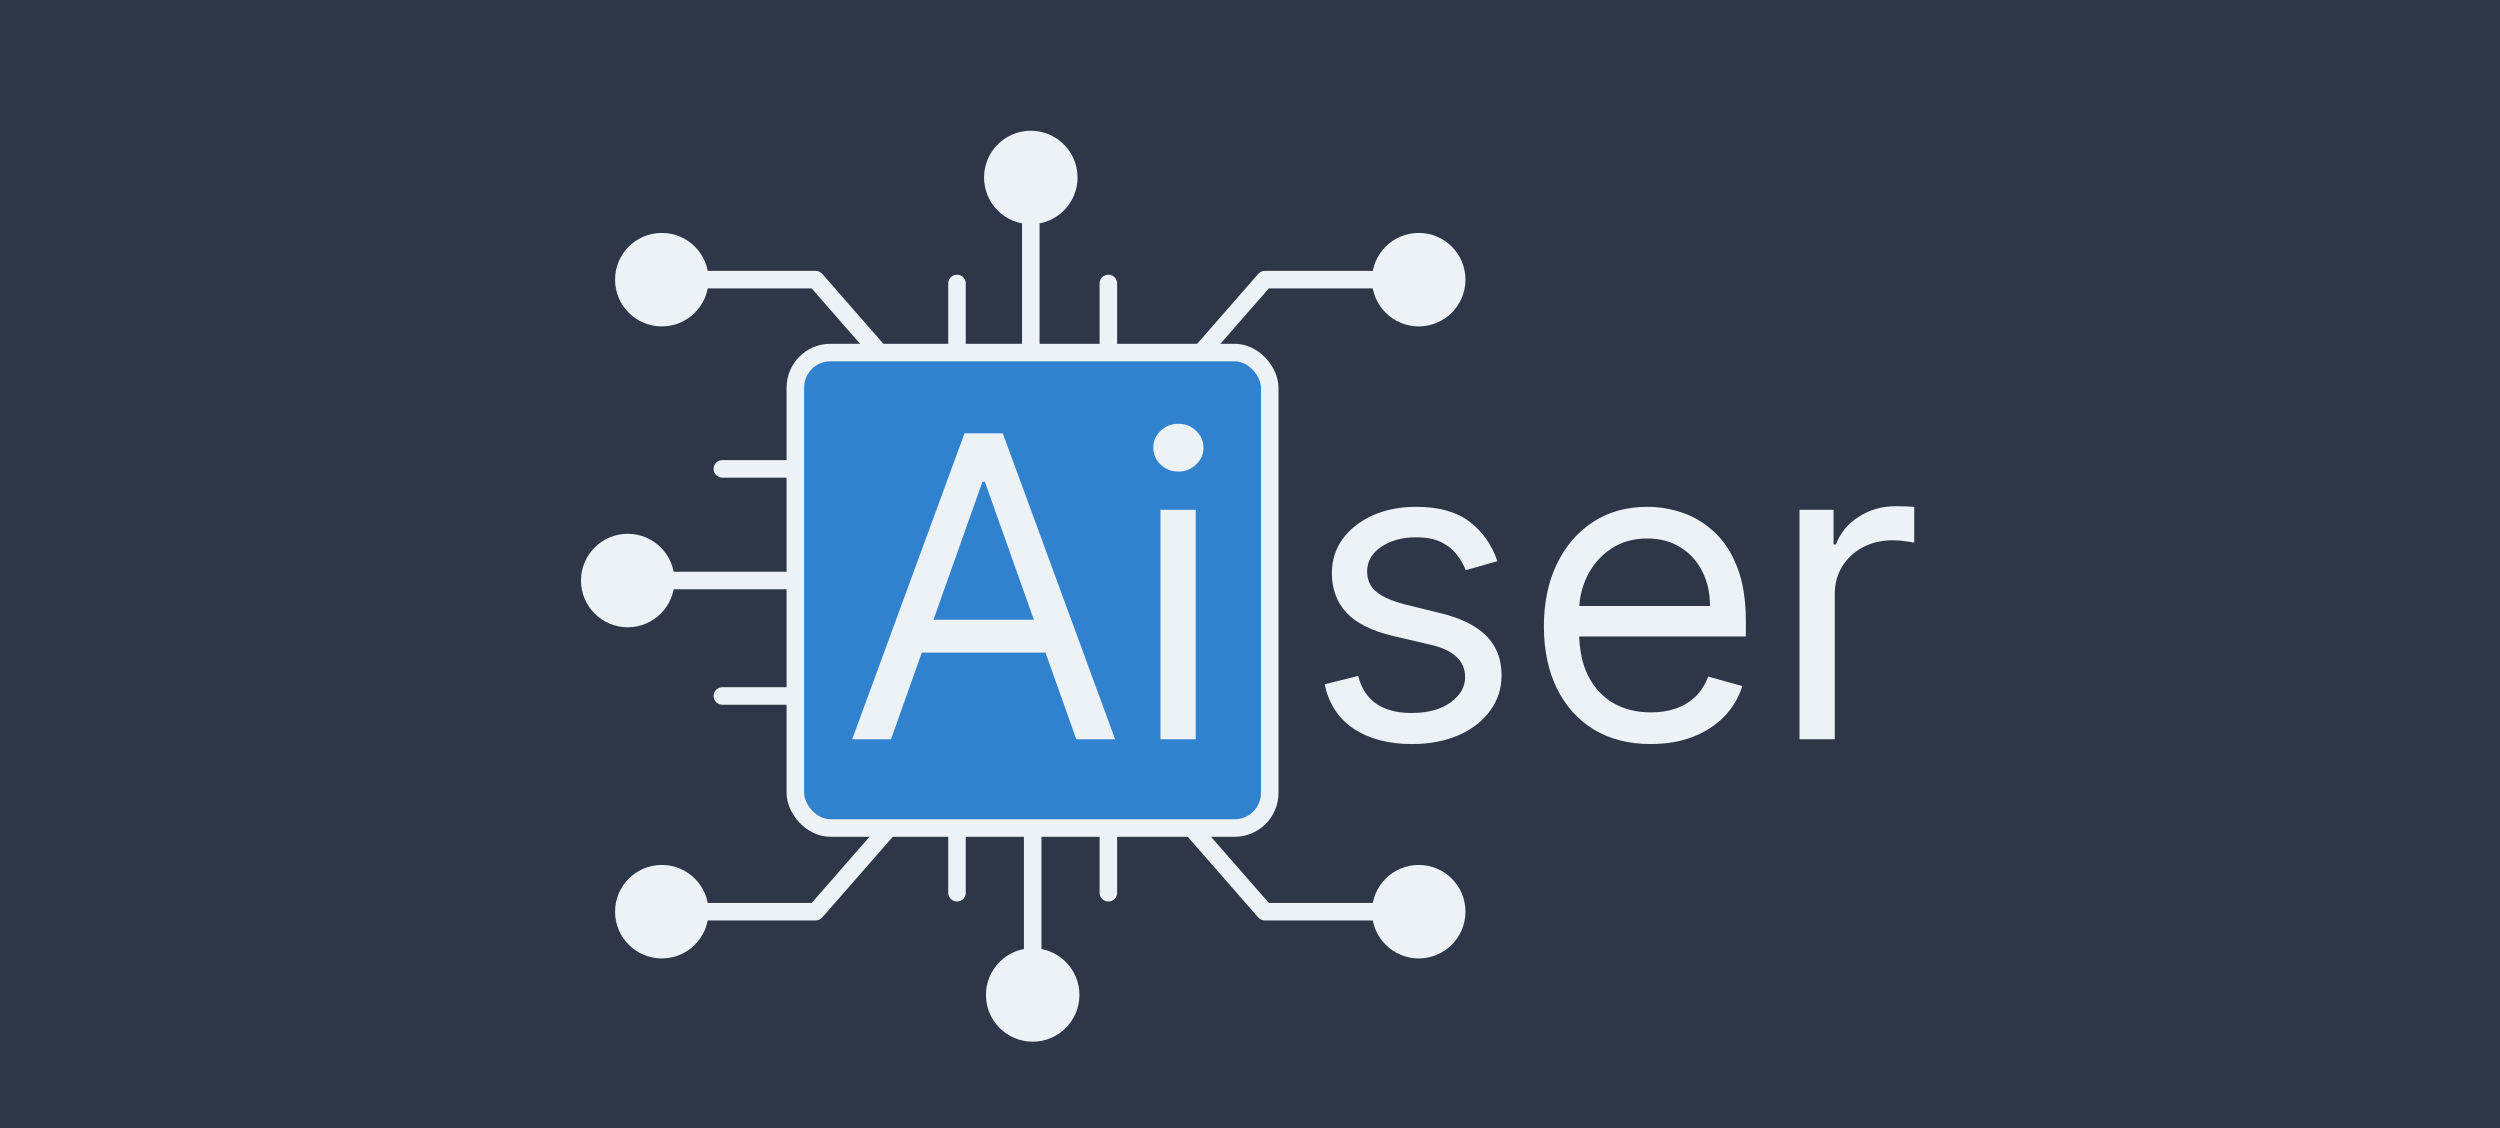 <svg width="2282" height="1030" viewBox="0 0 2282 1030" fill="none" xmlns="http://www.w3.org/2000/svg">
<rect width="2282" height="1030" fill="#2D3748"/>
<g filter="url(#filter0_ddd_4090_564)">
<path d="M747.97 509.909C747.97 533.473 767.072 552.576 790.636 552.576C814.201 552.576 833.303 533.473 833.303 509.909C833.303 486.345 814.201 467.243 790.636 467.243C767.072 467.243 747.97 486.345 747.97 509.909ZM530.333 509.909C530.333 533.473 549.436 552.576 573 552.576C596.564 552.576 615.667 533.473 615.667 509.909C615.667 486.345 596.564 467.243 573 467.243C549.436 467.243 530.333 486.345 530.333 509.909ZM790.636 501.909H573V517.909H790.636V501.909Z" fill="#EDF2F7"/>
<path d="M940.909 184.667C964.473 184.667 983.576 165.564 983.576 142C983.576 118.436 964.473 99.333 940.909 99.333C917.345 99.333 898.242 118.436 898.242 142C898.242 165.564 917.345 184.667 940.909 184.667ZM940.909 402.303C964.473 402.303 983.576 383.2 983.576 359.636C983.576 336.072 964.473 316.97 940.909 316.97C917.345 316.97 898.242 336.072 898.242 359.636C898.242 383.2 917.345 402.303 940.909 402.303ZM932.909 142V359.636H948.909V142H932.909Z" fill="#EDF2F7"/>
<path d="M942.636 845.515C919.072 845.515 899.97 864.617 899.97 888.181C899.97 911.745 919.072 930.848 942.636 930.848C966.2 930.848 985.303 911.745 985.303 888.181C985.303 864.617 966.2 845.515 942.636 845.515ZM942.636 631.333C919.072 631.333 899.97 650.435 899.97 674C899.97 697.564 919.072 716.666 942.636 716.666C966.201 716.666 985.303 697.564 985.303 674C985.303 650.435 966.201 631.333 942.636 631.333ZM950.636 888.181L950.636 674L934.636 674L934.636 888.181L950.636 888.181Z" fill="#EDF2F7"/>
<path d="M837.788 390.727C837.788 414.291 856.89 433.394 880.455 433.394C904.019 433.394 923.121 414.291 923.121 390.727C923.121 367.163 904.019 348.06 880.455 348.06C856.89 348.06 837.788 367.163 837.788 390.727ZM744.538 235.272L750.561 230.007C749.041 228.269 746.846 227.272 744.538 227.272V235.272ZM561.424 235.272C561.424 258.837 580.527 277.939 604.091 277.939C627.655 277.939 646.758 258.837 646.758 235.272C646.758 211.708 627.655 192.606 604.091 192.606C580.527 192.606 561.424 211.708 561.424 235.272ZM886.477 385.461L750.561 230.007L738.515 240.538L874.432 395.993L886.477 385.461ZM744.538 227.272H604.091V243.272H744.538V227.272Z" fill="#EDF2F7"/>
<path d="M1061.3 390.727C1061.3 414.291 1042.2 433.394 1018.64 433.394C995.072 433.394 975.97 414.291 975.97 390.727C975.97 367.163 995.072 348.06 1018.64 348.06C1042.2 348.06 1061.3 367.163 1061.3 390.727ZM1154.55 235.272L1148.53 230.007C1150.05 228.269 1152.24 227.272 1154.55 227.272V235.272ZM1337.67 235.272C1337.67 258.837 1318.56 277.939 1295 277.939C1271.44 277.939 1252.33 258.837 1252.33 235.272C1252.33 211.708 1271.44 192.606 1295 192.606C1318.56 192.606 1337.67 211.708 1337.67 235.272ZM1012.61 385.461L1148.53 230.007L1160.58 240.538L1024.66 395.993L1012.61 385.461ZM1154.55 227.272H1295V243.272H1154.55V227.272Z" fill="#EDF2F7"/>
<path d="M837.788 656.727C837.788 633.163 856.89 614.06 880.455 614.06C904.019 614.06 923.121 633.163 923.121 656.727C923.121 680.291 904.019 699.394 880.455 699.394C856.89 699.394 837.788 680.291 837.788 656.727ZM744.538 812.182L750.561 817.447C749.041 819.185 746.846 820.182 744.538 820.182V812.182ZM561.424 812.182C561.424 788.617 580.527 769.515 604.091 769.515C627.655 769.515 646.758 788.617 646.758 812.182C646.758 835.746 627.655 854.848 604.091 854.848C580.527 854.848 561.424 835.746 561.424 812.182ZM886.477 661.993L750.561 817.447L738.515 806.916L874.432 651.461L886.477 661.993ZM744.538 820.182H604.091V804.182H744.538V820.182Z" fill="#EDF2F7"/>
<path d="M1061.3 656.727C1061.3 633.163 1042.2 614.06 1018.64 614.06C995.072 614.06 975.97 633.163 975.97 656.727C975.97 680.291 995.072 699.394 1018.64 699.394C1042.2 699.394 1061.3 680.291 1061.3 656.727ZM1154.55 812.182L1148.53 817.447C1150.05 819.185 1152.24 820.182 1154.55 820.182V812.182ZM1337.67 812.182C1337.67 788.617 1318.56 769.515 1295 769.515C1271.44 769.515 1252.33 788.617 1252.33 812.182C1252.33 835.746 1271.44 854.848 1295 854.848C1318.56 854.848 1337.67 835.746 1337.67 812.182ZM1012.61 661.993L1148.53 817.447L1160.58 806.916L1024.66 651.461L1012.61 661.993ZM1154.55 820.182H1295V804.182H1154.55V820.182Z" fill="#EDF2F7"/>
<path d="M659.364 408H776.818" stroke="#EDF2F7" stroke-width="16" stroke-linecap="round"/>
<path d="M659.364 615.272H776.818" stroke="#EDF2F7" stroke-width="16" stroke-linecap="round"/>
<path d="M873.545 356.182V238.727" stroke="#EDF2F7" stroke-width="16" stroke-linecap="round"/>
<path d="M1011.73 356.182V238.727" stroke="#EDF2F7" stroke-width="16" stroke-linecap="round"/>
<path d="M873.545 794.908V677.454" stroke="#EDF2F7" stroke-width="16" stroke-linecap="round"/>
<path d="M1011.73 794.908V677.454" stroke="#EDF2F7" stroke-width="16" stroke-linecap="round"/>
<rect x="726" y="301.804" width="433" height="434" rx="32" fill="#3182CE"/>
<rect x="726" y="301.804" width="433" height="434" rx="32" stroke="#EDF2F7" stroke-width="16"/>
<path d="M1366.82 492.258L1337.91 500.44C1336.09 495.622 1333.41 490.94 1329.86 486.395C1326.41 481.758 1321.68 477.94 1315.68 474.94C1309.68 471.94 1302 470.44 1292.64 470.44C1279.82 470.44 1269.14 473.395 1260.59 479.304C1252.14 485.122 1247.91 492.531 1247.91 501.531C1247.91 509.531 1250.82 515.849 1256.64 520.486C1262.45 525.122 1271.55 528.986 1283.91 532.076L1315 539.713C1333.73 544.258 1347.68 551.213 1356.86 560.576C1366.05 569.849 1370.64 581.804 1370.64 596.44C1370.64 608.44 1367.18 619.167 1360.27 628.622C1353.45 638.076 1343.91 645.531 1331.64 650.986C1319.36 656.44 1305.09 659.167 1288.82 659.167C1267.45 659.167 1249.77 654.531 1235.77 645.258C1221.77 635.986 1212.91 622.44 1209.18 604.622L1239.73 596.986C1242.64 608.258 1248.14 616.713 1256.23 622.349C1264.41 627.986 1275.09 630.804 1288.27 630.804C1303.27 630.804 1315.18 627.622 1324 621.258C1332.91 614.804 1337.36 607.076 1337.36 598.076C1337.36 590.804 1334.82 584.713 1329.73 579.804C1324.64 574.804 1316.82 571.076 1306.27 568.622L1271.36 560.44C1252.18 555.895 1238.09 548.849 1229.09 539.304C1220.18 529.667 1215.73 517.622 1215.73 503.167C1215.73 491.349 1219.05 480.895 1225.68 471.804C1232.41 462.713 1241.55 455.576 1253.09 450.395C1264.73 445.213 1277.91 442.622 1292.64 442.622C1313.36 442.622 1329.64 447.167 1341.45 456.258C1353.36 465.349 1361.82 477.349 1366.82 492.258ZM1506.9 659.167C1486.72 659.167 1469.31 654.713 1454.67 645.804C1440.12 636.804 1428.9 624.258 1420.99 608.167C1413.17 591.986 1409.26 573.167 1409.26 551.713C1409.26 530.258 1413.17 511.349 1420.99 494.986C1428.9 478.531 1439.9 465.713 1453.99 456.531C1468.17 447.258 1484.72 442.622 1503.62 442.622C1514.53 442.622 1525.31 444.44 1535.94 448.076C1546.58 451.713 1556.26 457.622 1564.99 465.804C1573.72 473.895 1580.67 484.622 1585.85 497.986C1591.03 511.349 1593.62 527.804 1593.62 547.349V560.986H1432.17V533.167H1560.9C1560.9 521.349 1558.53 510.804 1553.81 501.531C1549.17 492.258 1542.53 484.94 1533.9 479.576C1525.35 474.213 1515.26 471.531 1503.62 471.531C1490.81 471.531 1479.72 474.713 1470.35 481.076C1461.08 487.349 1453.94 495.531 1448.94 505.622C1443.94 515.713 1441.44 526.531 1441.44 538.076V556.622C1441.44 572.44 1444.17 585.849 1449.62 596.849C1455.17 607.758 1462.85 616.076 1472.67 621.804C1482.49 627.44 1493.9 630.258 1506.9 630.258C1515.35 630.258 1522.99 629.076 1529.81 626.713C1536.72 624.258 1542.67 620.622 1547.67 615.804C1552.67 610.895 1556.53 604.804 1559.26 597.531L1590.35 606.258C1587.08 616.804 1581.58 626.076 1573.85 634.076C1566.13 641.986 1556.58 648.167 1545.22 652.622C1533.85 656.986 1521.08 659.167 1506.9 659.167ZM1642.58 654.804V445.349H1673.67V476.986H1675.85C1679.67 466.622 1686.58 458.213 1696.58 451.758C1706.58 445.304 1717.85 442.076 1730.4 442.076C1732.76 442.076 1735.72 442.122 1739.26 442.213C1742.81 442.304 1745.49 442.44 1747.31 442.622V475.349C1746.22 475.076 1743.72 474.667 1739.81 474.122C1735.99 473.486 1731.94 473.167 1727.67 473.167C1717.49 473.167 1708.4 475.304 1700.4 479.576C1692.49 483.758 1686.22 489.576 1681.58 497.031C1677.03 504.395 1674.76 512.804 1674.76 522.258V654.804H1642.58Z" fill="#EDF2F7"/>
<path d="M813.335 654.804H777.881L880.426 375.531H915.335L1017.88 654.804H982.426L898.972 419.713H896.79L813.335 654.804ZM826.426 545.713H969.335V575.713H826.426V545.713ZM1059.27 654.804V445.349H1091.45V654.804H1059.27ZM1075.63 410.44C1069.36 410.44 1063.95 408.304 1059.4 404.031C1054.95 399.758 1052.72 394.622 1052.72 388.622C1052.72 382.622 1054.95 377.486 1059.4 373.213C1063.95 368.94 1069.36 366.804 1075.63 366.804C1081.9 366.804 1087.27 368.94 1091.72 373.213C1096.27 377.486 1098.54 382.622 1098.54 388.622C1098.54 394.622 1096.27 399.758 1091.72 404.031C1087.27 408.304 1081.9 410.44 1075.63 410.44Z" fill="#EDF2F7"/>
</g>
<defs>
<filter id="filter0_ddd_4090_564" x="476" y="40" width="1330" height="980" filterUnits="userSpaceOnUse" color-interpolation-filters="sRGB">
<feFlood flood-opacity="0" result="BackgroundImageFix"/>
<feColorMatrix in="SourceAlpha" type="matrix" values="0 0 0 0 0 0 0 0 0 0 0 0 0 0 0 0 0 0 127 0" result="hardAlpha"/>
<feOffset dy="15"/>
<feGaussianBlur stdDeviation="20"/>
<feColorMatrix type="matrix" values="0 0 0 0 0 0 0 0 0 0 0 0 0 0 0 0 0 0 0.4 0"/>
<feBlend mode="normal" in2="BackgroundImageFix" result="effect1_dropShadow_4090_564"/>
<feColorMatrix in="SourceAlpha" type="matrix" values="0 0 0 0 0 0 0 0 0 0 0 0 0 0 0 0 0 0 127 0" result="hardAlpha"/>
<feOffset dy="5"/>
<feGaussianBlur stdDeviation="5"/>
<feColorMatrix type="matrix" values="0 0 0 0 0 0 0 0 0 0 0 0 0 0 0 0 0 0 0.2 0"/>
<feBlend mode="normal" in2="effect1_dropShadow_4090_564" result="effect2_dropShadow_4090_564"/>
<feColorMatrix in="SourceAlpha" type="matrix" values="0 0 0 0 0 0 0 0 0 0 0 0 0 0 0 0 0 0 127 0" result="hardAlpha"/>
<feMorphology radius="1" operator="dilate" in="SourceAlpha" result="effect3_dropShadow_4090_564"/>
<feOffset/>
<feColorMatrix type="matrix" values="0 0 0 0 0 0 0 0 0 0 0 0 0 0 0 0 0 0 0.1 0"/>
<feBlend mode="normal" in2="effect2_dropShadow_4090_564" result="effect3_dropShadow_4090_564"/>
<feBlend mode="normal" in="SourceGraphic" in2="effect3_dropShadow_4090_564" result="shape"/>
</filter>
</defs>
</svg>
